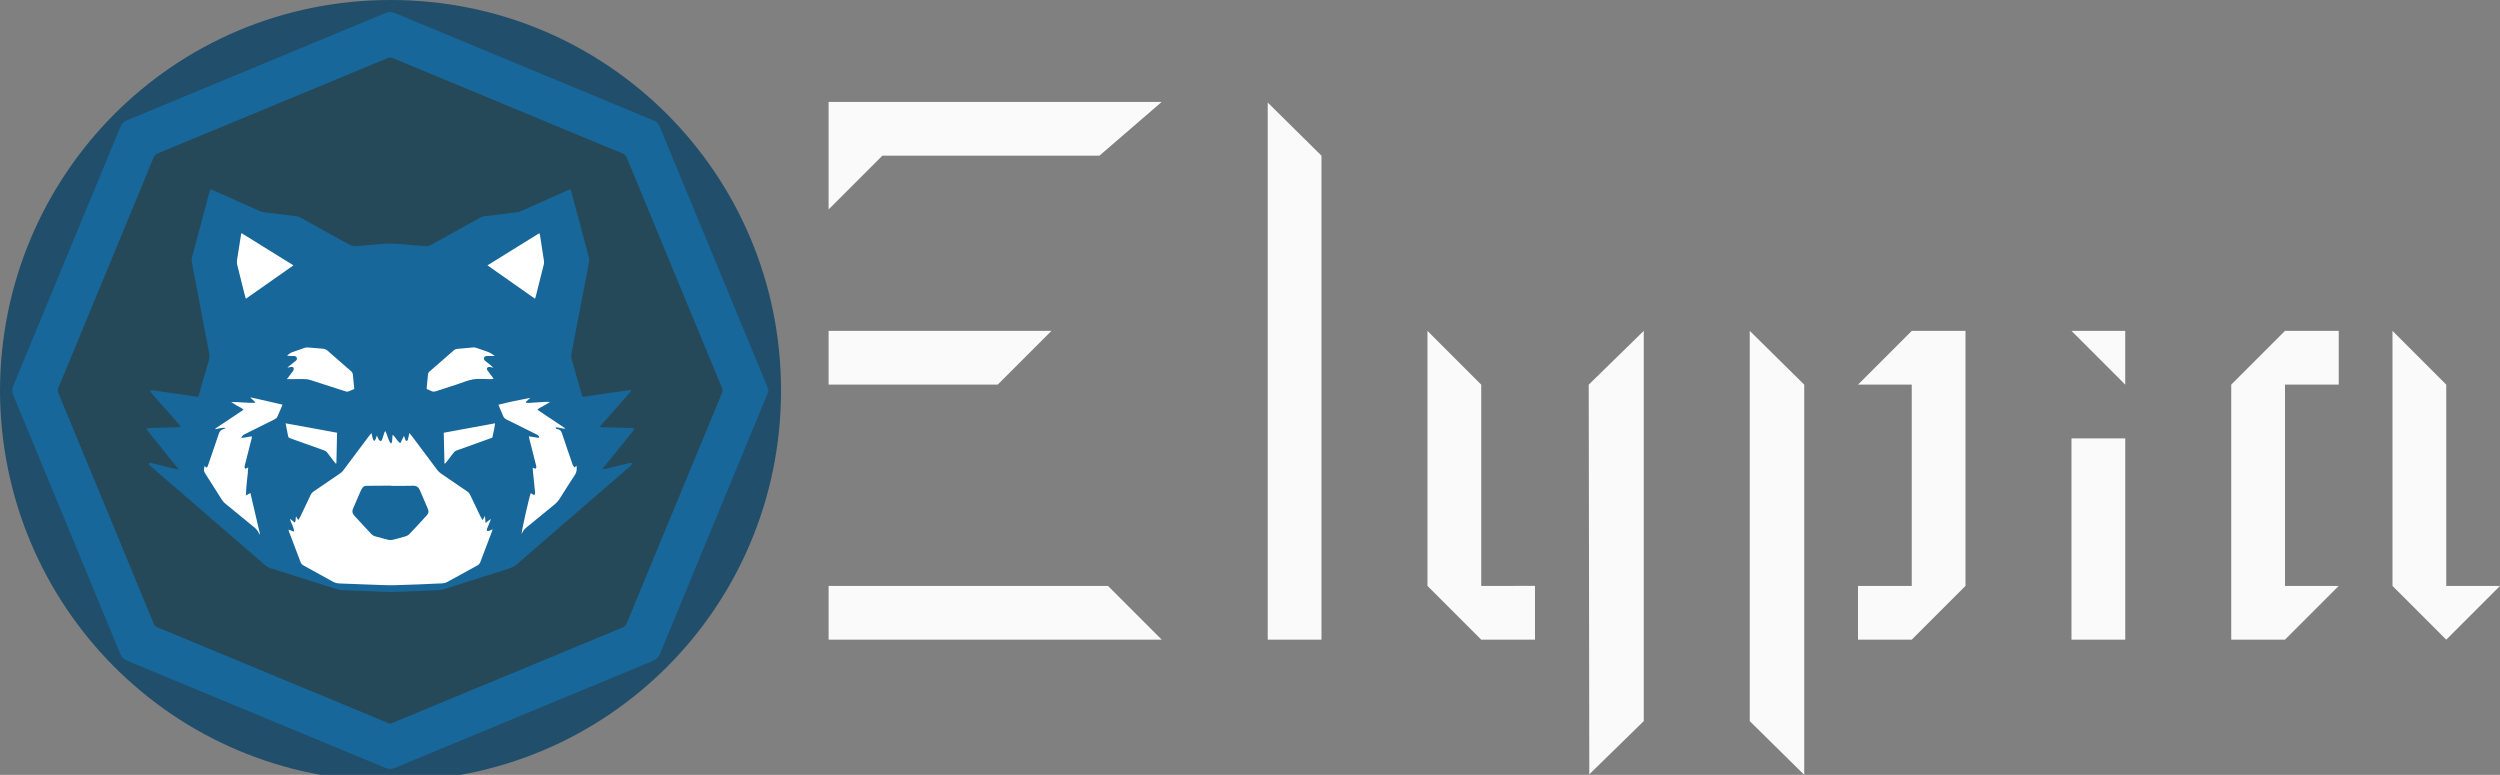 <?xml version="1.0" encoding="UTF-8"?>
<!-- Created with Inkscape (http://www.inkscape.org/) -->
<svg width="412.98mm" height="128mm" inkscape:version="0.92.3 (2405546, 2018-03-11)" sodipodi:docname="logoandelypia.svg" version="1.1" viewBox="0 0 412.98 128" xmlns="http://www.w3.org/2000/svg" xmlns:cc="http://creativecommons.org/ns#" xmlns:dc="http://purl.org/dc/elements/1.1/" xmlns:inkscape="http://www.inkscape.org/namespaces/inkscape" xmlns:rdf="http://www.w3.org/1999/02/22-rdf-syntax-ns#" xmlns:sodipodi="http://sodipodi.sourceforge.net/DTD/sodipodi-0.dtd">
  <rect x="0" y="0" width="412.98" height="128" fill="#808080" stroke="none"/>
  <sodipodi:namedview id="base" bordercolor="#666666" borderopacity="1.0" inkscape:current-layer="layer1" inkscape:cx="789.09359" inkscape:cy="339.09319" inkscape:document-units="mm" inkscape:pagecheckerboard="true" inkscape:pageopacity="0.0" inkscape:pageshadow="2" inkscape:window-height="1043" inkscape:window-maximized="1" inkscape:window-width="1869" inkscape:window-x="1971" inkscape:window-y="0" inkscape:zoom="0.49497475" pagecolor="#ffffff" showgrid="false"/>
  <g transform="translate(0,-169)" inkscape:groupmode="layer" inkscape:label="Layer 1">
    <g transform="translate(136.88)" inkscape:label="Layer 1">
      <path d="m125.659 296.995-0.093-64.457 9.09-8.88-1.8e-4 64.462-9.089 8.88zm26.507-73.337 8.998 8.88 3e-5 64.462-8.998-8.88zm-152.165 42.128h46.147l8.88 8.88h-55.027zm72.536-79.847 8.88 8.776v79.951h-8.88zm26.389 37.719 8.881 8.88v33.248l8.88-4.3e-4 -4.5e-4 8.88h-8.88l-8.88-8.88zm79.999-2.9e-4 8.879-9e-5 3.7e-4 42.128-8.88 8.88h-8.88v-8.88h8.88v-33.248h-8.88zm26.389 17.76h8.88l1.2e-4 33.248h-8.88zm35.268-17.76h8.88l4.4e-4 8.88h-8.88v33.248h8.88l-8.88 8.88h-8.88l1.5e-4 -42.128zm17.759 2.9e-4 8.88 8.88v33.248h8.88l-8.88 8.88-8.88-8.88zm-258.34-1e-5h36.808l-8.88 8.88h-27.928zm205.312-3.7e-4 8.88 3.7e-4v8.88zm-205.312-37.823h55.027l-10.288 8.88h-35.859l-8.88 8.88z" fill="#fff" opacity=".96" stroke-width=".073" inkscape:connector-curvature="0" sodipodi:nodetypes="cccccccccccccccccccccccccccccccccccccccccccccccccccccccccccccccccccccccccccc"/>
    </g>
    <g transform="matrix(.063 0 0 .063 0 168.997)" enable-background="new">
      <ellipse cx="1017.083" cy="1024.781" rx="897.426" ry="891.29" fill="#254958" stroke-width="1.037"/>
      <path d="m138.97 1024.306c0.888-488.561 393.39-884.831 884.458-885.285 488.375-0.455 885.405 392.217 885.578 884.725 0.174 492.134-396.243 885.418-885.018 885.284-491.121-0.129-883.805-396.177-885.018-884.725m-138.97-0.223c1.275 563.666 453.415 1023.894 1024.174 1023.921 568.306 0.025 1023.801-457.362 1023.774-1024.028-0.025-566.546-455.402-1024.014-1023.868-1023.921-571.092 0.09-1022.881 460.655-1024.081 1024.028" fill="#214e6a" stroke-width="1.333" inkscape:connector-curvature="0"/>
      <path d="m590.252 589.503 596.585 119.066 283.26-146.636 12.533 512.614 65.173 214.315-327.125 228.101-86.481 25.067-240.634-1.253-221.834-90.24-189.249-187.995 116.56-448.695z" fill="#fff" stroke="#000" stroke-width="1px" inkscape:connector-curvature="0"/>
      <g transform="matrix(1.333,0,0,-1.333,0,2048)" fill="#17679a">
        <path d="m561.81 703.64c1.796-9.174 3.437-17.334 4.969-25.515 0.442-2.359 2.047-3.165 4.027-3.873 22.356-7.991 44.679-16.077 67.07-23.968 2.412-0.851 4.139-1.994 5.633-4.024 4.259-5.787 8.689-11.45 13.086-17.135 1.266-1.637 2.647-3.183 3.975-4.772 0.37 0.144 0.741 0.287 1.111 0.431 0.452 20.027 0.905 40.055 1.363 60.344-33.954 6.232-67.176 12.539-101.24 18.513m312.49-78.841c0.408-0.146 0.816-0.291 1.224-0.436 1.247 1.515 2.535 2.998 3.732 4.551 4.511 5.855 8.913 11.795 13.537 17.559 1.169 1.457 2.839 2.842 4.567 3.472 18.002 6.561 36.065 12.956 54.107 19.407 5.626 2.013 11.242 4.053 17.024 6.139 1.918 9.233 4.19 18.204 5.308 28.212-34.126-6.283-67.389-12.408-100.89-18.577 0.476-20.574 0.936-40.45 1.395-60.327m-35.147 146.43c3.148-1.35 5.989-2.323 8.584-3.744 3.422-1.872 6.61-1.793 10.28-0.551 13.818 4.676 27.73 9.072 41.613 13.553 10.459 3.376 20.722 8.034 31.449 9.71 10.737 1.678 21.941 0.363 32.94 0.358 0.6-6e-4 1.202-0.04 1.799-3e-3 1.501 0.092 3 0.217 5.207 0.382-1.005 1.559-1.574 2.556-2.253 3.474-3.21 4.342-6.478 8.641-9.666 12.999-1.397 1.909-2.191 4.337-0.251 5.963 1.26 1.056 3.626 1.26 5.422 1.086 2.084-0.203 4.089-1.239 6.128-1.913-2.124 2.897-4.732 4.978-7.348 7.048-2.979 2.359-5.994 4.674-8.937 7.075-1.869 1.523-2.604 3.549-1.927 5.9 0.717 2.488 2.705 3.322 5.061 3.448 1.596 0.086 3.2 0.038 4.799 0.04 3.068 4e-3 6.135 2e-3 9.203 2e-3 2.913-0.286 1.113 0.915 0.322 1.405-3.344 2.01-6.492 4.515-10.072 5.927-8.174 3.223-16.543 5.96-24.873 8.773-1.66 0.561-3.527 0.936-5.253 0.801-10.764-0.838-21.523-1.751-32.258-2.881-2.042-0.215-4.361-1.056-5.893-2.373-16.224-13.957-32.344-28.035-48.389-42.198-1.376-1.214-2.672-3.191-2.877-4.946-1.111-9.516-1.867-19.075-2.811-29.335m-273.8 20.681c-1.723-1.755-1.723-1.155 0.535-1.354 1.93 0 3.861-8e-3 5.792 1e-3 9.198 0.049 18.398 0.254 27.592 0.079 3.53-0.067 7.188-0.543 10.543-1.607 22.848-7.25 45.623-14.73 68.45-22.051 2.014-0.646 4.446-1.403 6.303-0.842 4.134 1.248 8.025 3.298 12.294 5.141-0.918 9.383-1.944 18.304-2.589 27.253-0.25 3.466-1.532 5.844-4.153 8.098-15.161 13.034-30.265 26.14-45.186 39.447-3.211 2.864-6.623 4.145-10.722 4.466-9.564 0.748-19.114 1.688-28.682 2.358-2.122 0.149-4.411-0.161-6.433-0.833-8.153-2.705-16.253-5.574-24.326-8.508-3.861-1.403-7.076-3.844-9.992-6.919 4.555-0.58 8.896-0.562 13.236-0.588 2.542-0.014 4.836-0.594 5.728-3.366 0.846-2.627-0.175-4.699-2.228-6.327-4.072-3.23-8.186-6.409-12.249-9.651-1.388-1.107-2.674-2.342-4.006-3.518 2.798 0.091 5.005 1.199 7.308 1.456 1.548 0.173 3.855-0.388 4.676-1.482 0.812-1.081 0.546-3.352 0.083-4.899-0.434-1.451-1.721-2.657-2.676-3.938-3.088-4.146-6.196-8.278-9.297-12.415m393.49 222.51c31.428-22.078 62.271-43.745 93.381-65.599 0.624 1.528 1.112 2.408 1.35 3.352 5.432 21.503 10.873 43.004 16.189 64.534 0.506 2.05 0.528 4.35 0.214 6.45-2.505 16.801-5.131 33.584-7.775 50.365-0.201 1.269-0.817 2.473-1.393 4.151-34.011-21.099-67.608-41.94-101.97-63.254m-475.24-65.729c31.314 22 62.108 43.634 93.566 65.735-34.566 21.435-68.28 42.342-102.35 63.473-0.377-1.624-0.598-2.372-0.72-3.135-2.715-16.968-5.511-33.925-8.034-50.922-0.424-2.862-0.08-6.001 0.615-8.839 4.889-19.987 9.956-39.932 14.99-59.883 0.474-1.877 1.113-3.712 1.938-6.428m559.59-194.96c-21.179-3.898-41.96-8.141-62.845-13.506 3.311-7.83 6.387-14.769 9.168-21.823 1.328-3.368 3.37-5.523 6.678-7.139 19.038-9.303 37.966-18.83 56.93-28.285 1.43-0.713 2.898-1.37 4.253-2.208 2.137-1.322 5.626-6.455 0.637-5.523-5.781 0.929-11.55 1.855-17.865 2.869 0.566-2.587 0.897-4.329 1.331-6.047 4.259-16.856 8.525-33.712 12.821-50.558 0.645-2.527 1.73-5.051-1.319-7.25-1.508 0.634-3.13 1.317-5.15 2.167 0.109-2.199 0.12-3.795 0.277-5.376 1.352-13.527 2.751-27.049 4.086-40.578 0.262-2.649 1.305-5.526-1.681-7.947-2.209 1.296-4.358 2.556-6.547 3.841-3.376-8.988-18.472-75.543-17.949-80.807 3.719 10.469 12.097 15.259 19.258 21.176 15.416 12.74 31.029 25.244 46.382 38.061 3.308 2.762 6.319 6.134 8.666 9.746 10.24 15.76 19.9 31.903 30.379 47.499 4.043 6.017 4.125 11.879 3.287 18.307-1.397-1.343-2.603-2.503-3.809-3.662-1.121 1.478-2.329 2.9-3.329 4.456-0.524 0.816-0.683 1.868-1.007 2.813-6.416 18.716-12.989 37.381-19.161 56.178-2.032 6.186-2.867 10.988-10.67 12.188-1.215 0.425-2.401 0-3.131 3.218 6.469 0.651 12.558-3.186 19.448-2.098-18.197 12.155-36.395 24.31-55.252 36.905 3.242 3.742 7.889 5.117 11.772 7.513 4.16 2.566 8.468 4.887 12.713 7.315-2.898 0.978-5.413 0.843-7.925 0.688-11.576-0.717-23.15-1.468-34.73-2.121-1.405-0.079-2.839 0.363-4.26 0.562-0.165 0.463-0.328 0.926-0.492 1.389 3.011 2.679 6.023 5.359 9.034 8.038m-599.33-59.149c-2.086-1.661-2.489-1.312-4.487-2.262-4.605-1.451-7.422-4.35-8.965-9.028-6.695-20.302-13.785-40.473-20.736-60.691-0.454-1.322-0.806-2.703-1.442-3.934-1.387-2.684-2.533-2.654-4.71-4e-3 -0.346 0.421-0.633 0.89-1.044 1.474-1.991-10.148-1.996-10.151 3.051-18.131 10.259-16.22 20.462-32.476 30.849-48.613 1.801-2.799 4.107-5.435 6.668-7.554 17.562-14.532 35.221-28.949 52.927-43.305 5.301-4.298 10.684-8.422 13.266-15.088 0.253-0.655 0.981-1.127 2.398-2.682-6.546 27.996-12.798 54.737-19.136 81.844-2.93-1.612-5.197-2.858-8.767-4.822 0.244 19.356 3.493 37.009 4.49 55.104-1.95-1.01-3.618-1.873-5.289-2.738-3.138 2.814-1.655 5.784-0.957 8.563 4.282 17.052 8.648 34.084 12.955 51.129 0.31 1.226 0.381 2.511 0.616 4.134-1.755-0.158-2.938-0.176-4.087-0.383-3.735-0.673-7.438-1.579-11.197-2.027-1.059-0.126-5.236-0.876-5.478-0.055-0.279 0.947 2.84 4.289 3.714 5.095 1.133 1.045 2.756 1.57 4.185 2.282 19.139 9.54 38.304 19.029 57.389 28.676 1.999 1.01 4.247 2.611 5.15 4.52 3.663 7.743 6.847 15.712 10.524 24.341-21.162 4.837-41.86 9.567-63.076 14.417 2.13-4.66 7.575-5.454 9.103-10.899-16.034-0.55-31.417 2.119-46.954 1.511 4.027-2.899 8.266-5.083 12.302-7.595 3.883-2.416 8.596-3.718 11.777-7.556-18.885-12.598-37.178-24.801-55.471-37.004 0.197-0.402 0.396-0.804 0.593-1.205 3.274 0.724 6.517 1.745 9.831 2.09 3.265 0.34 6.119 1.134 10.005 0.394m123.58-199.93c0.532-2.007 0.759-3.325 1.225-4.551 7.589-19.989 15.264-39.947 22.762-59.97 1.076-2.875 2.873-4.533 5.449-5.941 19.291-10.551 38.58-21.111 57.742-31.894 4.355-2.45 8.757-3.455 13.669-3.611 18.786-0.6 37.561-1.519 56.346-2.139 17.583-0.581 35.189-1.624 52.758-1.236 30.981 0.681 61.944 2.238 92.906 3.613 3.065 0.137 6.369 1.015 9.063 2.471 19.868 10.746 39.584 21.773 59.416 32.584 2.984 1.627 4.873 3.677 6.081 6.905 7.354 19.651 14.904 39.228 22.368 58.838 0.541 1.421 0.927 2.902 1.763 5.557-2.927-1.364-4.771-2.459-6.763-3.07-1.348-0.413-2.905-0.145-4.368-0.182 0 1.31-0.315 2.724 0.072 3.909 0.864 2.651 2.092 5.183 3.149 7.773 1.557 3.82 3.092 7.648 4.637 11.472-2.191-0.708-3.592-1.99-5.06-3.191-1.426-1.167-2.919-2.251-5.589-4.294-0.453 5.452-0.778 9.361-1.157 13.911-1.555-2.832-2.724-4.964-4.574-8.335-1.78 2.937-3.006 4.632-3.9 6.488-6.936 14.405-13.843 28.827-20.669 43.286-1.228 2.601-2.792 4.646-5.237 6.297-17.399 11.746-34.752 23.562-52.01 35.515-2.723 1.886-5.261 4.295-7.256 6.937-16.987 22.502-33.823 45.116-50.722 67.684-1.115 1.489-2.367 2.874-4.254 5.151-0.917-4.066-1.597-6.936-2.205-9.819-0.421-1.995-0.582-4.697-2.983-5.897-3.001 0.6-3 3.691-3.717 5.414-0.558 1.339-1.029 2.714-1.756 4.651-2.565-5.18-4.745-9.581-7.134-14.405-6.671 4.474-9.224 11.687-15.063 16.617-1.496-5.868 0.179-11.659-2.429-16.593-0.512-1.086-1.387-0.166-1.54 0.023-5.581 6.897-6.032 16.135-10.73 24-0.605-1.013-1.124-1.611-1.351-2.305-1.556-4.747-2.952-9.549-4.624-14.252-0.485-1.364-1.7-2.469-2.58-3.692-1.358 1.005-3.128 1.744-3.983 3.073-1.466 2.278-2.361 4.923-3.91 8.324-0.847-2.76-1.167-4.563-1.954-6.131-0.645-1.285-1.652-3.523-2.853-4.724-2.401 1.801-2.886 2.972-3.304 4.904-0.705 3.256-1.558 6.481-2.601 10.752-1.907-2.358-3.294-3.964-4.563-5.658-16.774-22.411-33.508-44.853-50.333-67.226-1.648-2.192-3.586-4.343-5.821-5.889-17.433-12.051-34.937-24-52.512-35.844-2.94-1.981-4.971-4.327-6.47-7.545-6.669-14.311-13.523-28.537-20.378-42.76-0.888-1.843-2.176-3.494-3.885-6.19-1.768 3.01-2.903 4.943-4.116 7.009-2-3.653 0.609-8.171-2.842-11.942-3.004 2.436-5.819 4.719-9.175 7.44 1.624-8.875 7.815-15.664 7.921-25.384-4.104 1.525-7.139 2.653-10.957 4.071m578.56 261.12c31.702 4.163 63.079 9.439 94.608 13.514 0.283-0.464 0.567-0.929 0.85-1.393-1.046-1.494-1.96-3.103-3.156-4.465-18.094-20.587-36.228-41.139-54.339-61.71-1.268-1.44-2.433-2.971-4.25-5.202 2.454-0.216 3.952-0.427 5.455-0.466 18.399-0.491 36.798-0.93 55.196-1.463 2.278-0.065 4.544-0.602 7.622-1.034-2.622-6.071-6.91-9.784-10.205-14.155-3.371-4.47-7.003-8.743-10.52-13.103-3.517-4.359-7.034-8.719-10.55-13.08-3.515-4.361-7.027-8.725-10.542-13.085-3.516-4.361-7.037-8.717-10.548-13.082-3.491-4.339-6.972-8.685-11.237-14.001 2.539 0.328 3.988 0.378 5.367 0.713 14.762 3.589 29.512 7.224 44.266 10.845 1.942 0.477 3.866 1.122 5.837 1.34 1.037 0.114 2.159-0.529 3.242-0.831-0.343-1.214-0.369-2.689-1.101-3.587-1.248-1.528-2.934-2.699-4.448-4.007-73.557-63.584-147.15-127.13-220.6-190.84-4.667-4.047-9.573-6.744-15.412-8.584-43.085-13.584-86.093-27.412-129.16-41.071-2.801-0.888-5.832-1.298-8.78-1.431-25.779-1.157-51.576-1.951-77.341-3.353-22.046-1.199-43.988 0.708-65.971 1.358-16.195 0.479-32.382 1.259-48.568 2.01-2.553 0.118-5.179 0.474-7.605 1.243-44.208 14.019-88.374 28.167-132.6 42.125-4.546 1.435-8.068 3.93-11.581 6.988-26.86 23.381-53.844 46.619-80.786 69.905-47.527 41.077-95.058 82.151-142.55 123.27-1.7 1.472-4.961 2.749-3.725 5.46 1.52 3.332 4.638 0.973 6.897 0.44 15.37-3.623 30.695-7.438 46.042-11.163 1.455-0.354 2.958-0.51 5.853-0.995-21.644 27.265-42.927 53.065-63.681 79.275 0.241 0.498 0.483 0.995 0.724 1.492 2.441 0.328 4.874 0.878 7.323 0.95 18.197 0.532 36.397 0.966 54.596 1.446 1.527 0.04 3.051 0.203 5.604 0.38-1.725 2.172-2.842 3.713-4.093 5.135-17.974 20.426-35.975 40.828-53.937 61.265-1.347 1.533-2.444 3.284-3.293 5.536 8.249 0.614 15.926-1.354 23.687-2.336 7.933-1.004 15.835-2.254 23.75-3.401 7.717-1.119 15.434-2.235 23.149-3.368 7.897-1.161 15.792-2.343 24.053-3.57 0.67 1.625 1.39 2.995 1.813 4.452 6.8 23.42 13.628 46.832 20.24 70.306 0.772 2.741 0.863 5.937 0.332 8.744-11.456 60.497-23.037 120.97-34.634 181.44-0.615 3.209-0.536 6.221 0.33 9.432 11.647 43.235 23.175 86.502 34.75 129.76 0.347 1.296 0.87 2.545 1.46 4.247 1.753-0.622 3.233-1.037 4.623-1.657 30.5-13.589 60.969-27.25 91.511-40.742 3.416-1.509 7.18-2.56 10.884-3.03 21.224-2.694 42.487-5.083 63.712-7.773 2.46-0.311 4.889-1.624 7.122-2.853 32.054-17.659 64.097-35.341 96.068-53.152 3.659-2.038 7.189-2.936 11.385-2.568 18.527 1.628 37.103 2.749 55.607 4.591 13.877 1.382 27.565-0.355 41.312-1.297 13.567-0.93 27.125-2.031 40.665-3.284 4.183-0.387 7.73 0.466 11.399 2.511 31.793 17.718 63.689 35.253 95.497 52.945 3.572 1.988 7.168 3.106 11.252 3.566 20.863 2.351 41.703 4.907 62.529 7.574 2.91 0.373 5.802 1.508 8.513 2.712 30.7 13.633 61.362 27.349 92.037 41.037 1.077 0.48 2.177 0.909 3.582 1.493 0.699-1.132 1.547-1.999 1.82-3.02 11.574-43.251 23.058-86.527 34.691-129.76 1.069-3.975 1.212-7.677 0.431-11.72-11.508-59.673-22.877-119.37-34.351-179.05-0.737-3.832-0.677-7.407 0.433-11.196 6.635-22.636 13.09-45.325 19.618-67.992 0.49-1.7 1.089-3.37 1.822-5.622" inkscape:connector-curvature="0"/>
        <path d="m768.76 580.69c14.598 0 29.206-0.333 43.789 0.144 7.012 0.229 10.831-2.951 13.362-8.749 3.278-7.511 6.477-15.056 9.706-22.588 2.047-4.777 4.044-9.576 6.141-14.331 1.999-4.532 1.307-8.686-1.951-12.239-11.489-12.531-22.991-25.055-34.724-37.356-1.948-2.042-4.925-3.461-7.691-4.299-8.411-2.547-16.912-4.835-25.465-6.856-2.596-0.613-5.594-0.523-8.204 0.098-8.356 1.989-16.603 4.428-24.92 6.589-3.608 0.938-6.554 2.746-9.078 5.49-10.831 11.779-21.704 23.518-32.619 35.218-3.96 4.245-5.016 8.724-2.556 14.234 5.134 11.498 9.943 23.14 14.953 34.694 0.787 1.816 1.909 3.488 2.901 5.214 1.99 3.461 4.949 4.792 8.968 4.776 12.6-0.048 25.201 0.162 37.802 0.259 3.196 0.025 6.392 4e-3 9.588 4e-3v-0.303" inkscape:connector-curvature="0"/>
        <g transform="matrix(.618 0 0 .619 767.36 112.63)">
          <path d="m0 0c2.627 0.986 5.448 1.955 8.199 3.093 44.631 18.456 89.256 36.927 133.88 55.407 199.4 82.589 398.8 165.21 598.26 247.67 6.325 2.615 10.102 6.342 12.723 12.733 25.644 62.561 51.586 125 77.464 187.46 75.089 181.24 150.16 362.49 225.39 543.68 2.623 6.314 2.812 11.66 0.151 18.037-30.649 73.468-61.044 147.04-91.515 220.58-70.505 170.16-141.06 340.3-211.36 510.55-2.821 6.831-6.888 10.536-13.518 13.235-37.636 15.319-75.11 31.038-112.65 46.59-206.17 85.407-412.35 170.78-618.46 256.32-6.067 2.518-11.136 2.388-17.116-0.122-43.306-18.169-86.737-36.038-130.12-54.015-200.01-82.871-400-165.79-600.09-248.46-7.415-3.064-11.687-7.368-14.681-14.722-19.717-48.432-39.835-96.701-59.845-145.01-60.415-145.86-120.84-291.72-181.26-437.57-20.395-49.234-40.71-98.502-61.3-147.65-2.494-5.954-2.864-11.075-0.079-17 4.247-9.033 7.758-18.412 11.583-27.644 47.44-114.46 94.901-228.92 142.31-343.39 49.962-120.63 99.917-241.26 149.7-361.96 2.382-5.776 5.904-9.014 11.546-11.278 22.256-8.928 44.367-18.217 66.524-27.394 129.86-53.787 259.71-107.58 389.57-161.38 92.314-38.245 184.62-76.506 276.94-114.75 2.459-1.018 4.965-1.923 7.768-3.004m1204.4 1058.8c-1.987-5.696-3.396-10.477-5.292-15.057-47.378-114.49-94.809-228.96-142.23-343.43-65.9-159.09-131.88-318.16-197.52-477.35-4.678-11.344-11.621-18.397-22.935-23.074-273.34-112.99-546.61-226.17-819.77-339.59-11.71-4.862-21.863-4.639-33.462 0.176-272.87 113.26-545.82 226.32-818.87 339.15-11.67 4.822-18.88 11.955-23.708 23.636-112.97 273.35-226.17 546.6-339.58 819.77-4.719 11.368-4.537 21.246 0.153 32.545 113.52 273.48 226.81 547.06 339.96 820.7 4.386 10.607 11.008 17.287 21.678 21.698 274.26 113.39 548.44 226.96 822.54 340.74 11.142 4.625 20.685 3.641 31.543-0.867 271.94-112.89 543.99-225.52 816.02-338.2 1.539-0.638 3.032-1.419 4.617-1.904 10.693-3.275 16.962-10.465 21.157-20.836 17.108-42.301 34.754-84.385 52.219-126.54 95.739-231.1 191.49-462.19 287.18-693.31 2.515-6.075 4.307-12.449 6.286-18.246" fill="#17679a" inkscape:connector-curvature="0"/>
        </g>
      </g>
    </g>
  </g>
</svg>
